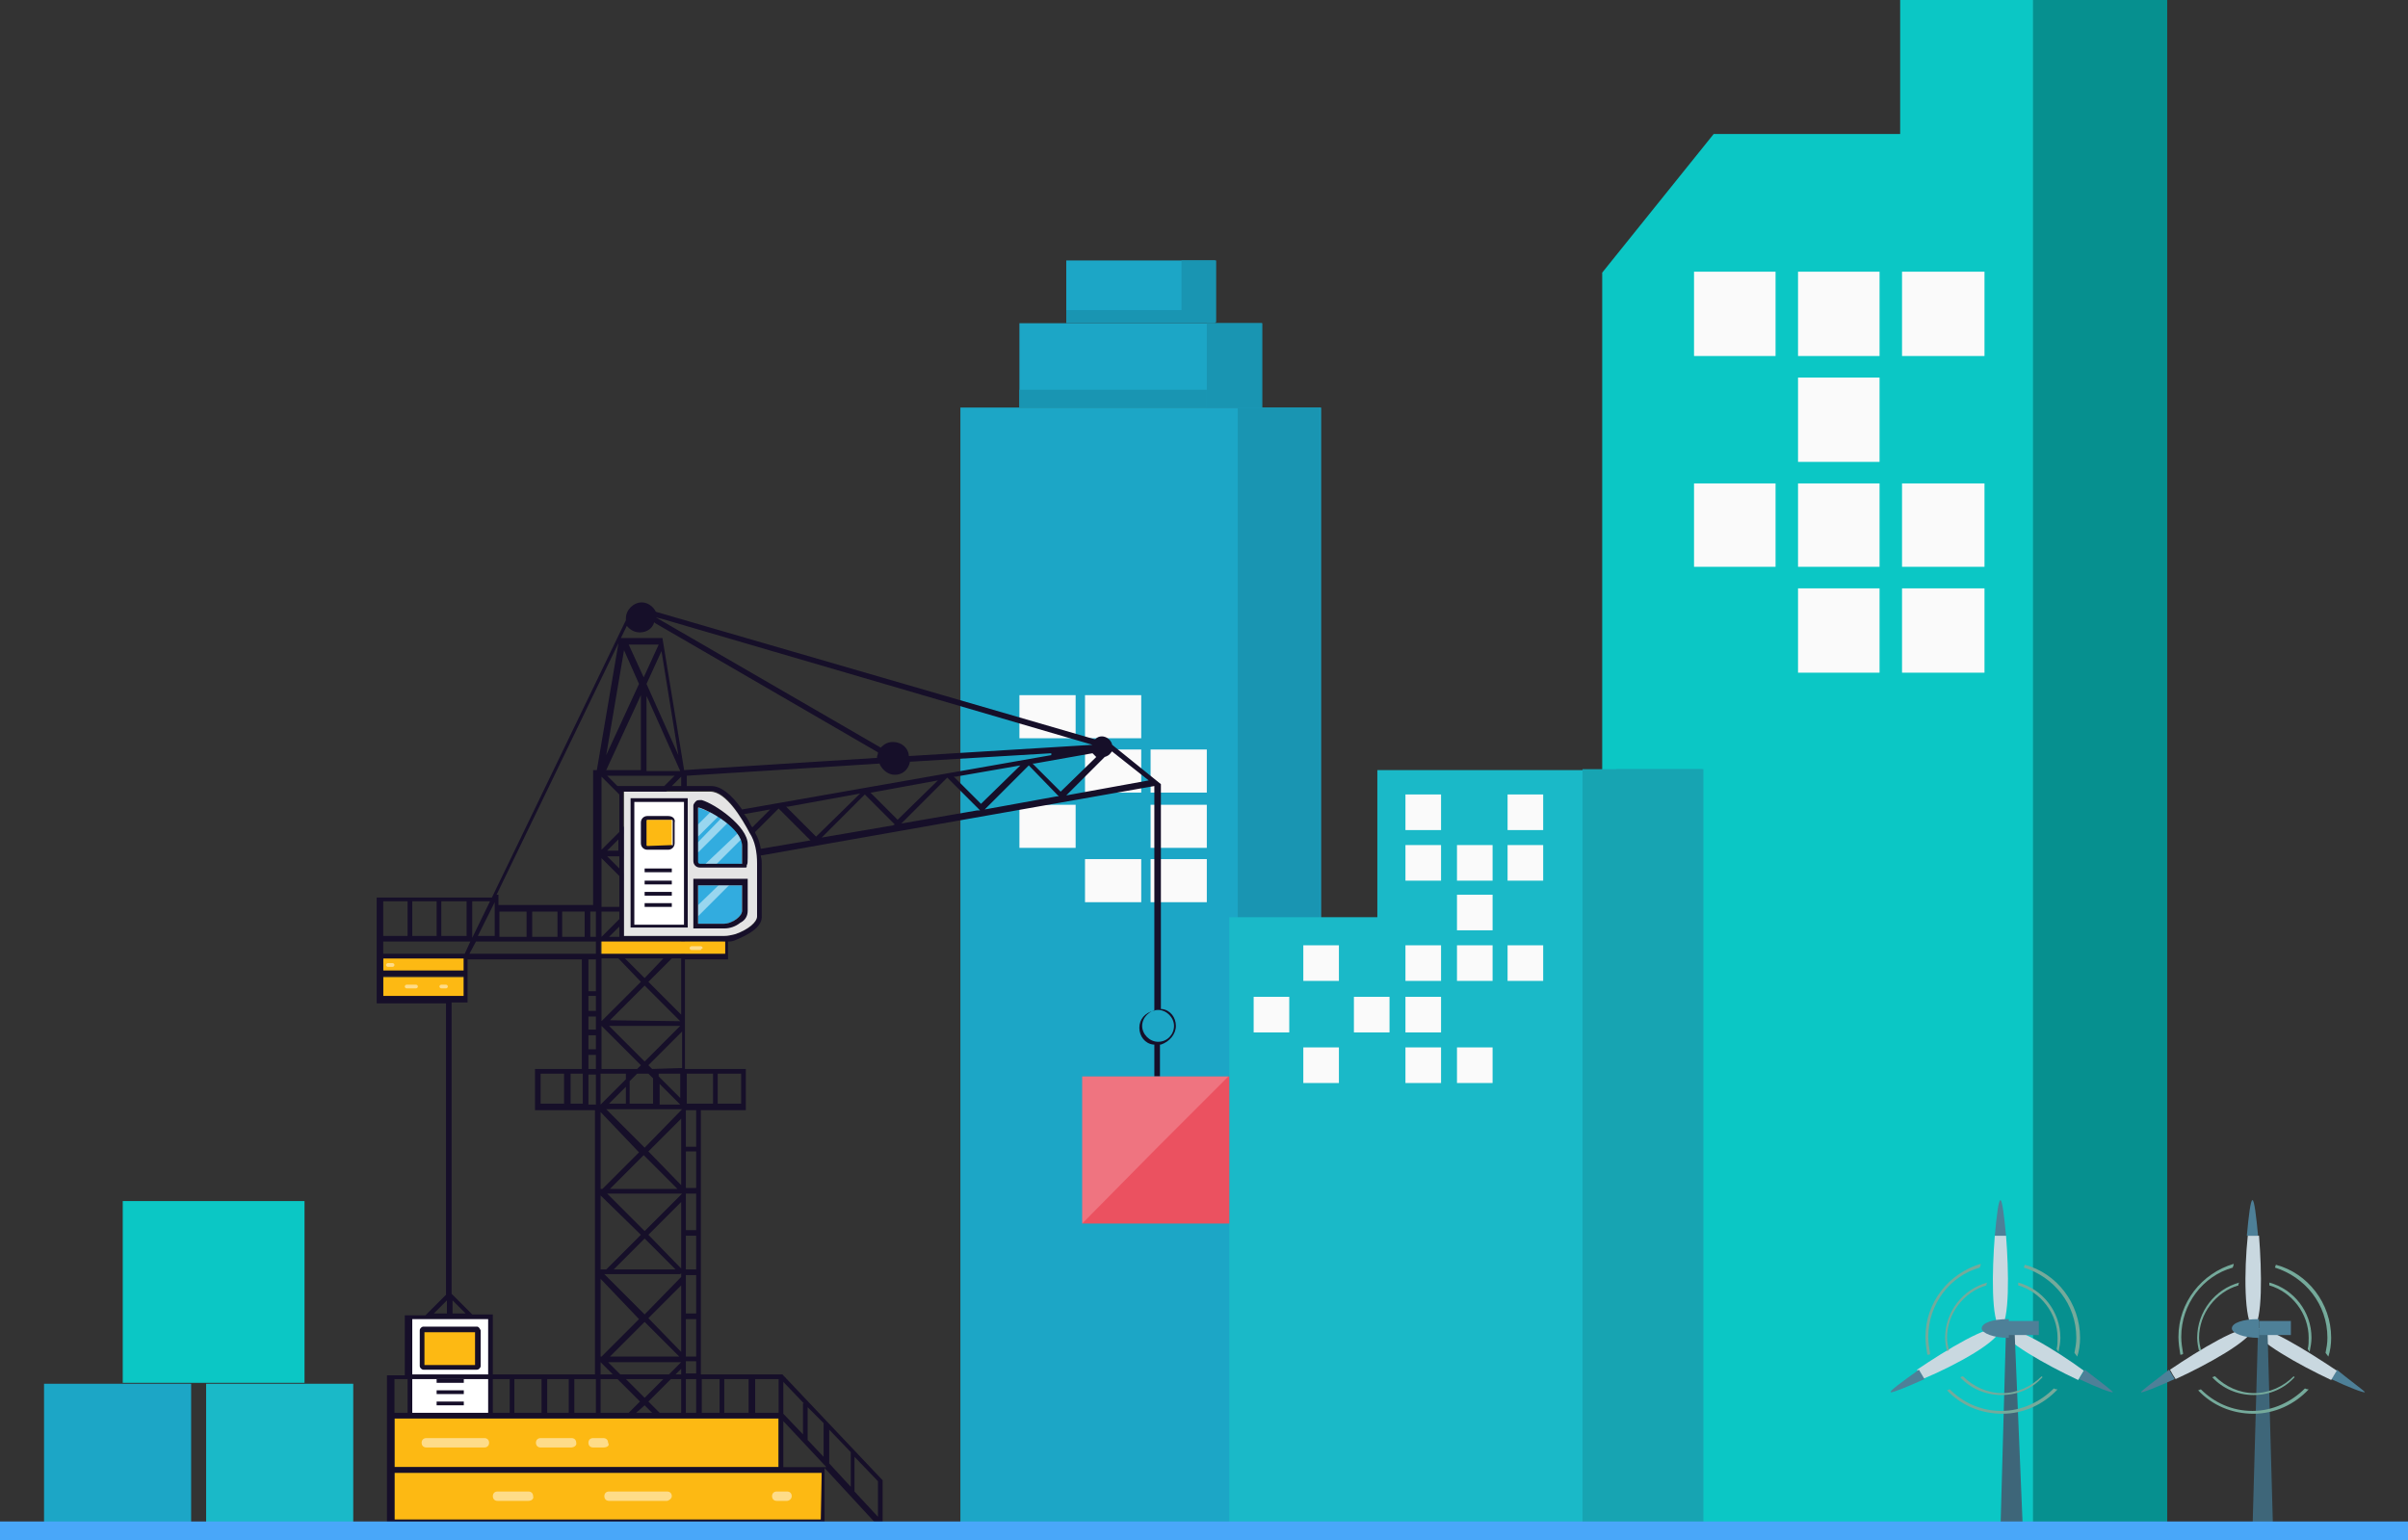 <svg version="1.1" id="Layer_1" xmlns="http://www.w3.org/2000/svg" xmlns:xlink="http://www.w3.org/1999/xlink" x="0px" y="0px"
	 viewBox="0 0 257 164.4" style="enable-background:new 0 0 257 164.4;" xml:space="preserve">
<rect x="0" y="0" width="257" height="164.4" fill="#333333" stroke="none"/>
<style type="text/css">
	.st0{fill:#0BC7C5;}
	.st1{fill:#FAFAFA;}
	.st2{fill:#06908F;}
	.st3{fill:#1CA6C6;}
	.st4{fill:#1995B2;}
	.st5{fill:#17A4B2;}
	.st6{fill:#1AB9C8;}
	.st7{opacity:0.5;fill:#FFFFFF;enable-background:new    ;}
	.st8{fill:#FDB913;}
	.st9{fill:#FFFFFF;}
	.st10{fill:#160F29;}
	.st11{fill:#E4E4E4;}
	.st12{fill:#32ACDF;}
	.st13{fill:#EB5160;}
	.st14{opacity:0.2;fill:#FFFFFF;enable-background:new    ;}
	.st15{fill:#C9D8E0;}
	.st16{fill:#4E8098;}
	.st17{fill:#3E6679;}
	.st18{fill:#75AA9B;}
	.st19{fill:#49A7F9;}
</style>
<g>
	<polygon class="st0" points="202.8,0 202.8,14.3 188.5,14.3 182.9,14.3 171,29.1 171,163.4 217,163.4 217,0 	"/>
	<polygon id="Fill-3_2_" class="st1" points="203,29 203,38 211.8,38 211.8,29 	"/>
	<polygon id="Fill-4_2_" class="st1" points="191.9,29 191.9,38 200.6,38 200.6,29 	"/>
	<polygon id="Fill-5_2_" class="st1" points="180.8,29 180.8,38 189.5,38 189.5,29 	"/>
	<polygon id="Fill-6_2_" class="st1" points="191.9,40.3 191.9,49.3 200.6,49.3 200.6,40.3 	"/>
	<polygon id="Fill-7_2_" class="st1" points="203,51.6 203,60.5 211.8,60.5 211.8,51.6 	"/>
	<polygon id="Fill-8_2_" class="st1" points="191.9,51.6 191.9,60.5 200.6,60.5 200.6,51.6 	"/>
	<polygon id="Fill-9_2_" class="st1" points="180.8,51.6 180.8,60.5 189.5,60.5 189.5,51.6 	"/>
	<polygon id="Fill-10_2_" class="st1" points="203,62.8 203,71.8 211.8,71.8 211.8,62.8 	"/>
	<polygon id="Fill-11_2_" class="st1" points="191.9,62.8 191.9,71.8 200.6,71.8 200.6,62.8 	"/>
	<rect x="217" class="st2" width="14.3" height="163.3"/>
	<rect x="102.5" y="43.5" class="st3" width="38.5" height="119.8"/>
	<rect x="132.1" y="43.5" class="st4" width="8.8" height="119.8"/>
	<rect x="108.8" y="34.5" class="st3" width="25.9" height="9"/>
	<rect x="128.8" y="34.5" class="st4" width="5.9" height="9"/>
	<rect x="113.8" y="27.8" class="st3" width="15.9" height="6.6"/>
	<rect x="108.8" y="41.6" class="st4" width="20" height="1.9"/>
	<rect x="113.8" y="33.1" class="st4" width="15.9" height="1.4"/>
	<rect x="126.1" y="27.8" class="st4" width="3.7" height="6.6"/>
	<rect x="115.8" y="74.2" class="st1" width="6" height="4.6"/>
	<rect x="108.8" y="74.2" class="st1" width="6" height="4.6"/>
	<rect x="122.8" y="80" class="st1" width="6" height="4.6"/>
	<rect x="115.8" y="80" class="st1" width="6" height="4.6"/>
	<rect x="122.8" y="85.9" class="st1" width="6" height="4.6"/>
	<rect x="108.8" y="85.9" class="st1" width="6" height="4.6"/>
	<rect x="122.8" y="91.7" class="st1" width="6" height="4.6"/>
	<rect x="115.8" y="91.7" class="st1" width="6" height="4.6"/>
	<rect x="172.5" y="82.1" class="st5" width="9.2" height="81.2"/>
	<rect x="22" y="147.7" class="st6" width="15.7" height="15.7"/>
	<rect x="4.7" y="147.7" class="st3" width="15.7" height="15.7"/>
	<rect x="13.1" y="128.2" class="st0" width="19.4" height="19.4"/>
	<path class="st7" d="M44.4,105.2h-1c-0.1,0-0.2-0.1-0.2-0.2l0,0c0-0.1,0.1-0.2,0.2-0.2h1c0.1,0,0.2,0.1,0.2,0.2l0,0
		C44.6,105.1,44.5,105.2,44.4,105.2z"/>
	<path class="st7" d="M41.9,103h-0.5c-0.1,0-0.2-0.1-0.2-0.2l0,0c0-0.1,0.1-0.2,0.2-0.2h0.5c0.1,0,0.2,0.1,0.2,0.2l0,0
		C42.1,102.9,42,103,41.9,103z"/>
	<polygon class="st6" points="147,82.2 147,97.9 131.2,97.9 131.2,163.4 181.6,163.4 181.6,82.2 	"/>
	<rect x="150" y="84.8" class="st1" width="3.8" height="3.8"/>
	<rect x="160.9" y="84.8" class="st1" width="3.8" height="3.8"/>
	<rect x="150" y="90.2" class="st1" width="3.8" height="3.8"/>
	<rect x="155.5" y="90.2" class="st1" width="3.8" height="3.8"/>
	<rect x="160.9" y="90.2" class="st1" width="3.8" height="3.8"/>
	<rect x="155.5" y="95.5" class="st1" width="3.8" height="3.8"/>
	<rect x="139.1" y="100.9" class="st1" width="3.8" height="3.8"/>
	<rect x="150" y="100.9" class="st1" width="3.8" height="3.8"/>
	<rect x="155.5" y="100.9" class="st1" width="3.8" height="3.8"/>
	<rect x="160.9" y="100.9" class="st1" width="3.8" height="3.8"/>
	<rect x="133.8" y="106.4" class="st1" width="3.8" height="3.8"/>
	<rect x="144.5" y="106.4" class="st1" width="3.8" height="3.8"/>
	<rect x="150" y="106.4" class="st1" width="3.8" height="3.8"/>
	<rect x="139.1" y="111.8" class="st1" width="3.8" height="3.8"/>
	<rect x="150" y="111.8" class="st1" width="3.8" height="3.8"/>
	<rect x="155.5" y="111.8" class="st1" width="3.8" height="3.8"/>
	<rect x="168.9" y="82.1" class="st5" width="12.9" height="81.2"/>
	<rect x="40.9" y="102.3" class="st8" width="8.6" height="1.3"/>
	<rect x="40.9" y="104.3" class="st8" width="8.6" height="2.1"/>
	<rect x="42.1" y="151.4" class="st8" width="41" height="5.2"/>
	<rect x="42.1" y="157.2" class="st8" width="45.6" height="5"/>
	<rect x="43.7" y="140.5" class="st9" width="8.7" height="10.7"/>
	<path class="st10" d="M125.5,109.5c0-0.9-0.6-1.7-1.5-1.8h-0.1v-24l-5.2-4.2l0,0c-0.1-0.5-0.6-0.9-1.1-0.9c-0.3,0-0.5,0.1-0.7,0.3
		l0,0h-0.1L70,65.3l0,0c-0.3-0.6-0.9-1-1.5-1c-0.9,0-1.7,0.8-1.7,1.7c0,0,0,0,0,0.1c0,0,0,0,0,0.1l0,0l0,0L52.5,95.8H40.2v11.3h7.4
		v31.1l-2.2,2.2h-2.2v6.4h-1.9v16H88v-6.1l0.2,0.2l6,6.5V158l-10.7-11.3h-8.7v-28.2h4.8v-4.4h-6.5v-11.7h4.6v-1.9h0.1
		c0.3,0,0.6-0.1,0.8-0.2c1.2-0.5,2.7-1.3,2.7-2.4v-5.6c0-0.3,0-0.6-0.1-0.9v-0.1h0.1l41.9-7.4v24h-0.1c-0.9,0.2-1.5,0.9-1.5,1.8
		s0.6,1.7,1.5,1.8h0.1v3.4h0.6v-3.4h0.1C124.8,111.2,125.5,110.4,125.5,109.5z M91.2,155.5l2.5,2.6v3.8l-2.5-2.7V155.5z M88.5,152.6
		l2.3,2.4v3.7l-2.3-2.5V152.6z M70.8,66.1l45.8,13.4l-19.6,1.2v-0.1c-0.1-0.8-0.8-1.4-1.7-1.4c-0.5,0-0.9,0.2-1.2,0.5l-0.1,0.1H94
		L70,65.9L70.8,66.1z M79.2,86.4L79.2,86.4c-1.2-1.7-2.3-2.5-3.3-2.5h-2.6v-1.1l20.6-1.3v0.1c0.3,0.6,0.9,1.1,1.6,1.1
		c0.8,0,1.4-0.5,1.6-1.3v-0.1h0.1l15-0.9v0.2L79.2,86.4z M82.2,86.4l-1.9,1.9l-0.1-0.1c-0.2-0.4-0.4-0.8-0.7-1.2l-0.1-0.1L82.2,86.4
		z M66.9,66.8L66.9,66.8c0.4,0.5,0.9,0.7,1.4,0.7c0.7,0,1.3-0.4,1.5-1v-0.1l0.1,0.1l23.8,13.8v0.1c0,0.1-0.1,0.3-0.1,0.4v0.1h-0.1
		L73,82.2v-0.1l-2.3-14h-4.6l-2.4,14.1h-0.4v14.4H53.2v-1.1H53L66.9,66.8z M65.9,83.9l-1.1-1.1H72l-1.1,1.1H65.9z M70.3,84.5
		l-3.8,3.8v-3.8H70.3z M70.3,114.9v-0.3h2.3v2.6L70.3,114.9z M72.6,117.9h-2.2v-2.2L72.6,117.9z M69.6,114.1l-0.4-0.4l0.1-0.1
		l3.5-3.5v3.9L69.6,114.1L69.6,114.1z M72.6,109.5l-3.8,3.8l-0.1-0.1l-3.7-3.7C64.9,109.5,72.6,109.5,72.6,109.5z M65.1,108.9
		l3.7-3.7l0.1,0.1l3.7,3.7L65.1,108.9L65.1,108.9z M69.2,114.6l0.5,0.5v2.7h-2.5v-2.4l0.8-0.8H69.2z M69.2,104.8l2.5-2.5h1v6
		L69.2,104.8z M68.8,104.4l-2.1-2.1h4.1L68.8,104.4z M68.4,104.8L68.4,104.8l-4.2,4.2v-6.7h1.8L68.4,104.8z M68.4,113.7l-0.4,0.4
		h-3.8v-4.6L68.4,113.7z M66.8,114.6v0.6l-2.7,2.7v-3.3H66.8z M66.8,116v1.8h-1.8L66.8,116z M72.3,126.9h-7.2l3.6-3.6l0.1,0.1
		L72.3,126.9z M69.2,122.9L69.2,122.9l3.5-3.5v7.1L69.2,122.9z M68.2,123l-3.9,3.9h-0.2v-8.2L68.2,123L68.2,123z M68.4,131.8
		L68.4,131.8l-3.7,3.7h-0.6v-7.9L68.4,131.8z M68.8,132.2L68.8,132.2l3.3,3.3h-6.6L68.8,132.2z M66.2,146.7l-1.3-1.3h7.8l-1.3,1.3
		H66.2z M70.8,147.2l-2,2l-2-2H70.8z M65.1,144.8l3.7-3.7l0.1,0.1l3.6,3.6L65.1,144.8L65.1,144.8z M68.2,140.8l-4,4h-0.1v-0.1v-8.2
		L68.2,140.8L68.2,140.8z M65.4,146.7h-1.3v-1.3L65.4,146.7z M65.9,147.2l2.4,2.4l-1.2,1.2h-3v-3.6L65.9,147.2L65.9,147.2z
		 M68.8,150l0.8,0.8h-1.7L68.8,150z M69.2,149.6l2.4-2.4h1.1v3.6h-2.3L69.2,149.6z M72.1,146.7l0.6-0.6v0.6H72.1z M69.2,140.7
		L69.2,140.7l3.5-3.5v7.1L69.2,140.7z M68.8,140.3L68.8,140.3l-4.3-4.3h8.1l0.1-0.1v0.4L68.8,140.3z M69.2,131.8L69.2,131.8l3.5-3.5
		v7.1L69.2,131.8z M68.8,131.4L68.8,131.4l-4-4h8L68.8,131.4z M68.8,122.5L68.8,122.5l-4.1-4.1h8.1L68.8,122.5z M72.7,101.8h-8.6
		v-1.3h8.6V101.8z M66.1,91.4v1.3l-1.3-1.3H66.1z M64.8,90.8l1.2-1.2v1.2H64.8z M66.1,93.5v3.3h-1.9v-5.2L66.1,93.5z M66.1,97.3v0.8
		l-1.9,1.9v-2.7C64.2,97.3,66.1,97.3,66.1,97.3z M66.1,98.9v1.1H65L66.1,98.9z M66.1,88.8l-1.9,1.9v-7.8l1.9,1.9V88.8z M69,73L69,73
		l1.6-3.5l1.8,11.1L69,73z M72.6,82.3h-0.2h-3.3H69v-8l0.2,0.4L72.6,82.3z M68.7,72.3l-1.6-3.5h3.2L68.7,72.3z M68.2,73L68.2,73
		l-3.5,7.6l1.9-11.2L68.2,73z M68.4,74.2v8h-3.7L68.4,74.2z M72.7,82.9v1h-1L72.7,82.9z M63.6,97.3v2.7H63v-2.7H63.6z M62.4,97.3
		v2.7H60v-2.7H62.4z M59.5,97.3v2.7h-2.7v-2.7H59.5z M56.2,97.3v2.7h-2.9v-2.7H56.2z M52.8,96.3v3.6H51L52.8,96.3z M50.4,96.2h1.9
		l-1.9,3.9V96.2z M50.8,100.5h12.8v1.3H50.1L50.8,100.5z M52.6,146.7v-6.4h-2.2l-2.2-2.2V107h1.7v-4.6h12.2v11.7h-5v4.4h6.4v28.2
		H52.6z M63.6,147.2v3.6h-2.3v-3.6H63.6z M60.7,147.2v3.6h-2.3v-3.6H60.7z M57.8,147.2v3.6h-2.9v-3.6H57.8z M54.4,147.2v3.6h-1.8
		v-3.6H54.4z M49.7,140.2h-1.4v-1.4L49.7,140.2z M62.2,114.6v3.2h-1.3v-3.2H62.2z M60.2,114.6v3.2h-2.5v-3.2H60.2z M62.8,117.9v-3.2
		h0.8v3.2H62.8z M62.8,114.1v-1.5h0.8v1.5H62.8z M62.8,112v-1.5h0.8v1.5H62.8z M62.8,109.9v-1.4h0.8v1.4H62.8z M62.8,107.9v-1.6h0.8
		v1.6H62.8z M62.8,105.8v-3.4h0.8v3.4H62.8z M47.1,96.2h2.7v3.7h-2.7V96.2z M44,96.2h2.6v3.7H44V96.2z M40.9,96.2h2.6v3.7h-2.6V96.2
		z M40.9,100.5h9.3l-0.6,1.3h-8.7V100.5z M40.9,102.3h8.6v1.3h-8.6C40.9,103.6,40.9,102.3,40.9,102.3z M40.9,106.3v-2.1h8.6v2.1
		H40.9z M47.7,138.8v1.4h-1.4L47.7,138.8z M44,140.8h8.1v5.9H44C44,146.7,44,140.8,44,140.8z M44,147.2h8.1v3.6H44
		C44,150.8,44,147.2,44,147.2z M42.1,147.2h1.4v3.6h-1.4V147.2z M42.1,151.4h41v5.2h-41V151.4z M74.3,122.9v3.9h-1.1v-3.9H74.3z
		 M73.2,122.4v-3.9h1.1v3.9H73.2z M74.3,127.4v3.9h-1.1v-3.9H74.3z M74.3,131.9v3.6h-1.1v-3.6H74.3z M74.3,136.1v4.1h-1.1v-4.1H74.3
		z M74.3,140.8v4h-1.1v-4H74.3z M74.3,145.3v1.3h-1.1v-1.3H74.3z M74.3,147.2v3.6h-1.1v-3.6H74.3z M87.6,162.2H42.1v-5h45.6
		L87.6,162.2L87.6,162.2z M86.2,150.2l1.7,1.7v3.6l-1.7-1.8V150.2z M83.6,147.5l2.2,2.3h-0.1v3.3l-2.1-2.2V147.5z M83.6,151.7
		l0.2,0.2l4.4,4.7h-4.6V151.7z M80.6,147.2h2.5v3.6h-2.5V147.2z M77.3,147.2h2.6v3.6h-2.6V147.2z M76.8,147.2v3.6h-1.9v-3.6H76.8z
		 M76.6,114.6h2.5v3.2h-2.5V114.6z M76.1,114.6v3.2h-2.8v-3.2H76.1z M77.2,101.8h-4.1v-1.3h4.1V101.8z M80.8,97.8
		c0,0.7-0.8,1.4-2.3,1.9c-0.4,0.1-0.8,0.2-1.2,0.2H66.6V94l4.7,4.7l0.5-0.3l-5.2-5.2v-1.8h6.3v-0.6h-6.3V89l4.6-4.6h4.6
		c1.7,0,3.3,2.8,4.1,4.3v0.1c0.6,1,0.9,2.2,0.9,3.3L80.8,97.8L80.8,97.8z M81.2,90.6L81.2,90.6c-0.1-0.6-0.3-1.2-0.6-1.7v-0.1l0,0
		l2.5-2.5l0.1,0.1l3.3,3.3L81.2,90.6z M87.1,89.3l-3.2-3.2h0.2l7.7-1.4L87.1,89.3L87.1,89.3z M95.3,88.1l-7.6,1.3l4.6-4.6l0.1,0.1
		l3.1,3.1L95.3,88.1z M95.8,87.5l-2.9-2.9H93l7.1-1.3L95.8,87.5L95.8,87.5z M104.3,86.5l-8.1,1.4l4.9-4.9l0.1,0.1l3.4,3.4H104.3z
		 M104.7,85.8l-2.9-2.9h0.2l6.9-1.2L104.7,85.8L104.7,85.8z M112.8,85l-7.7,1.4l4.7-4.7l0.1,0.1L113,85H112.8z M113.2,84.5l-3-3h0.2
		l6.2-1.1l0,0c0.1,0.1,0.2,0.2,0.3,0.3l0.1,0.1l-0.1,0.1L113.2,84.5L113.2,84.5z M113.8,84.9l4.1-4.1l0,0c0.3-0.1,0.5-0.2,0.7-0.5
		l0.1-0.1l0.1,0.1l3.8,3L113.8,84.9z M123.6,111.2c-0.9,0-1.7-0.8-1.7-1.7s0.8-1.7,1.7-1.7s1.7,0.8,1.7,1.7S124.6,111.2,123.6,111.2
		z"/>
	<path class="st11" d="M80.8,92.2v5.6c0,0.6-0.9,1.4-2.3,1.9c-0.4,0.1-0.8,0.2-1.2,0.2H66.6V84.5h9.2c1.7,0,3.4,2.9,4.2,4.4
		C80.6,89.8,80.8,91,80.8,92.2z"/>
	<path class="st9" d="M73.1,98.9h-5.6l0,0V85.4l0,0h5.6l0,0V98.9L73.1,98.9z"/>
	<rect x="68.8" y="92.7" class="st10" width="2.9" height="0.4"/>
	<rect x="68.8" y="94" class="st10" width="2.9" height="0.4"/>
	<rect x="68.8" y="95.2" class="st10" width="2.9" height="0.4"/>
	<rect x="46.6" y="147.2" class="st10" width="2.9" height="0.4"/>
	<rect x="46.6" y="148.4" class="st10" width="2.9" height="0.4"/>
	<rect x="46.6" y="149.6" class="st10" width="2.9" height="0.4"/>
	<rect x="68.8" y="96.4" class="st10" width="2.9" height="0.4"/>
	<path class="st10" d="M72.6,85.2h-5.3v0.2l0,0v13.4l0,0V99h6.1v-0.2v-0.2v-13v-0.2v-0.2C73.3,85.2,72.6,85.2,72.6,85.2z M73,98.7
		h-5.3V85.6H73V98.7z"/>
	<rect x="68.8" y="87.5" class="st8" width="2.9" height="2.9"/>
	<path class="st10" d="M71.3,87.1h-2.2c-0.4,0-0.7,0.3-0.7,0.7V90c0,0.4,0.3,0.7,0.7,0.7h2.2c0.4,0,0.7-0.3,0.7-0.7v-2.2
		C72.1,87.4,71.8,87.1,71.3,87.1z M71.8,90.2C71.8,90.3,71.7,90.3,71.8,90.2l-2.7,0.1c-0.1,0-0.1-0.1-0.1-0.1v-2.6
		c0-0.1,0.1-0.1,0.1-0.1h2.6c0.1,0,0.1,0.1,0.1,0.1V90.2z"/>
	<path class="st12" d="M79.2,92.2l-4.5,0.1c0,0-0.3-0.2-0.3-0.3l0.1-5.8c1,0.3,4.7,1.8,4.7,4C79.2,91.2,79.2,91.8,79.2,92.2z"/>
	<path class="st12" d="M79.2,94.4v2.8c0,0.4-0.3,0.7-0.6,0.9c-0.4,0.3-0.8,0.5-1.4,0.5h-2.7v-4.1h4.7V94.4z"/>
	<rect x="45" y="141.9" class="st8" width="6" height="4.1"/>
	<path class="st10" d="M50.9,141.6h-5.7c-0.2,0-0.4,0.2-0.4,0.4v3.8c0,0.2,0.2,0.4,0.4,0.4h5.7c0.2,0,0.4-0.2,0.4-0.4V142
		C51.2,141.8,51.1,141.6,50.9,141.6z M50.7,142.2v3.5h-5.4v-3.5H50.7z"/>
	<polygon class="st7" points="74.5,91 74.2,90.2 77.3,87 78,87.5 	"/>
	<polygon class="st7" points="74.5,89.3 74.2,88.3 76.3,86.2 77,86.8 	"/>
	<polygon class="st7" points="76.3,92.4 75.3,92.2 79,88.7 79.5,89.2 	"/>
	<polygon class="st7" points="74.5,97.8 74.2,96.9 77.2,94 78,94.3 	"/>
	<path class="st7" d="M51.7,154.5h-6.2c-0.3,0-0.5-0.2-0.5-0.5l0,0c0-0.3,0.2-0.5,0.5-0.5h6.2c0.3,0,0.5,0.2,0.5,0.5l0,0
		C52.2,154.3,52,154.5,51.7,154.5z"/>
	<path class="st7" d="M61,154.5h-3.3c-0.3,0-0.5-0.2-0.5-0.5l0,0c0-0.3,0.2-0.5,0.5-0.5H61c0.3,0,0.5,0.2,0.5,0.5l0,0
		C61.6,154.3,61.2,154.5,61,154.5z"/>
	<path class="st7" d="M64.4,154.5h-1.1c-0.3,0-0.5-0.2-0.5-0.5l0,0c0-0.3,0.2-0.5,0.5-0.5h1.1c0.3,0,0.5,0.2,0.5,0.5l0,0
		C65.1,154.3,64.8,154.5,64.4,154.5z"/>
	<path class="st7" d="M71.2,160.2h-6.2c-0.3,0-0.5-0.2-0.5-0.5l0,0c0-0.3,0.2-0.5,0.5-0.5h6.2c0.3,0,0.5,0.2,0.5,0.5l0,0
		C71.7,160,71.3,160.2,71.2,160.2z"/>
	<path class="st7" d="M56.4,160.2h-3.3c-0.3,0-0.5-0.2-0.5-0.5l0,0c0-0.3,0.2-0.5,0.5-0.5h3.3c0.3,0,0.5,0.2,0.5,0.5l0,0
		C57,160,56.7,160.2,56.4,160.2z"/>
	<path class="st7" d="M84,160.2h-1.1c-0.3,0-0.5-0.2-0.5-0.5l0,0c0-0.3,0.2-0.5,0.5-0.5H84c0.3,0,0.5,0.2,0.5,0.5l0,0
		C84.5,160,84.2,160.2,84,160.2z"/>
	<path class="st7" d="M44.4,105.5h-1c-0.1,0-0.2-0.1-0.2-0.2l0,0c0-0.1,0.1-0.2,0.2-0.2h1c0.1,0,0.2,0.1,0.2,0.2l0,0
		C44.6,105.4,44.5,105.5,44.4,105.5z"/>
	<path class="st7" d="M47.6,105.5h-0.5c-0.1,0-0.2-0.1-0.2-0.2l0,0c0-0.1,0.1-0.2,0.2-0.2h0.5c0.1,0,0.2,0.1,0.2,0.2l0,0
		C47.8,105.4,47.7,105.5,47.6,105.5z"/>
	<path class="st7" d="M41.9,103.2h-0.5c-0.1,0-0.2-0.1-0.2-0.2l0,0c0-0.1,0.1-0.2,0.2-0.2h0.5c0.1,0,0.2,0.1,0.2,0.2l0,0
		C42.1,103.1,42,103.2,41.9,103.2z"/>
	<rect x="115.5" y="114.9" class="st13" width="15.7" height="15.7"/>
	<polygon class="st14" points="115.5,114.9 131.1,114.9 123.3,122.7 115.5,130.6 	"/>
	<path class="st10" d="M79.8,91.5c0-0.4,0-0.8,0-1.4c0-1.9-3.5-4.3-4.9-4.7c-0.1,0-0.1,0-0.2,0s-0.3,0-0.4,0.1
		C74.2,85.6,74,85.8,74,86v5.9c0,0.4,0.3,0.7,0.7,0.7h4.8c0.2,0,0.2,0,0.2-0.3C79.8,92.3,79.8,91.9,79.8,91.5z M79.2,92.2L79.2,92.2
		h-4.5c-0.1,0-0.2-0.1-0.2-0.2v-5.7v-0.1h0.1c1.1,0.3,4.6,2.2,4.6,4.1c0,0.7,0,1.1,0,1.4C79.2,91.8,79.2,92,79.2,92.2L79.2,92.2z"/>
	<path class="st10" d="M74.6,85.3L74.6,85.3L74.6,85.3z"/>
	<path class="st10" d="M79.8,97.2v-3.4H74v5.3h3.3c0.6,0,1.2-0.2,1.7-0.6C79.6,98.2,79.8,97.7,79.8,97.2z M79.2,97.2
		c0,0.3-0.2,0.6-0.6,0.9s-0.9,0.5-1.4,0.5h-2.7v-4.1h4.7V97.2z"/>
	<rect x="64.2" y="100.5" class="st8" width="13.2" height="1.3"/>
	<path class="st7" d="M74.8,101.4h-1c-0.1,0-0.2-0.1-0.2-0.2l0,0c0-0.1,0.1-0.2,0.2-0.2h1c0.1,0,0.2,0.1,0.2,0.2l0,0
		C74.8,101.3,74.8,101.4,74.8,101.4z"/>
	<g>
		
			<animateTransform  accumulate="none" additive="replace" attributeName="transform" attributeType="xml" calcMode="linear" dur="1s" fill="remove" from="0 213.55 141.8" repeatCount="indefinite" restart="always" to="-360 213.55 141.8 " type="rotate">
			</animateTransform>
		<path class="st15" d="M213.5,141.8c1-0.8,0.9-6.1,0.6-9.9c-0.2,0-0.4,0-0.6,0s-0.4,0-0.6,0C212.6,135.7,212.5,141,213.5,141.8z"/>
		<path class="st15" d="M213.5,141.8c-1.2-0.5-5.8,2.3-8.9,4.4c0.2,0.4,0.4,0.7,0.6,1C208.8,145.7,213.5,143.1,213.5,141.8z"/>
		<path class="st16" d="M214.1,131.9c-0.2-2.1-0.4-3.8-0.6-3.8c-0.2,0-0.4,1.6-0.6,3.8c0.2,0,0.4,0,0.6,0S214,131.9,214.1,131.9z"/>
		<path class="st16" d="M201.8,148.6c0.1,0.1,1.6-0.5,3.6-1.4c-0.2-0.3-0.4-0.7-0.6-1C203,147.5,201.6,148.5,201.8,148.6z"/>
		<path class="st16" d="M222.5,146.2c-0.2,0.4-0.4,0.7-0.6,1c1.9,0.9,3.5,1.5,3.6,1.4C225.5,148.5,224.2,147.5,222.5,146.2z"/>
		<path class="st15" d="M213.5,141.8c0.2,1.3,4.9,3.9,8.3,5.5c0.2-0.3,0.4-0.7,0.6-1C219.4,144.1,214.8,141.3,213.5,141.8z"/>
	</g>
	<polygon class="st17" points="215.9,163.4 213.5,163.4 214.1,141.8 215,141.8 	"/>
	<rect x="214.2" y="141" class="st16" width="3.4" height="1.5"/>
	<path class="st16" d="M214.4,140.8h-0.1c-1.6,0-2.8,0.4-2.8,1c0,0.5,1.3,1,2.8,1h0.1V140.8z"/>
	<g>
		
			<animateTransform  accumulate="none" additive="replace" attributeName="transform" attributeType="xml" calcMode="linear" dur="1s" fill="remove" from="0 213.6 142.8" repeatCount="indefinite" restart="always" to="-360 213.6 142.8" type="rotate">
			</animateTransform>
		<path class="st18" d="M215.4,137.2c2.4,0.7,4.2,3,4.2,5.6c0,0.4,0,0.8-0.1,1.2l0.2,0.3c0.1-0.5,0.2-1,0.2-1.5
			c0-2.8-1.9-5.2-4.5-5.9L215.4,137.2z"/>
		<path class="st18" d="M208,144.1c-0.1-0.4-0.2-0.9-0.2-1.3c0-2.6,1.8-4.9,4.2-5.6c0-0.1,0-0.2,0.1-0.3c-2.6,0.7-4.5,3.1-4.5,5.9
			c0,0.5,0.1,1,0.2,1.4C207.8,144.2,207.9,144.2,208,144.1z"/>
		<path class="st18" d="M217.9,146.9c-1.1,1.1-2.6,1.8-4.2,1.8s-3.1-0.7-4.2-1.8c-0.1,0-0.2,0.1-0.3,0.1c1.1,1.2,2.7,1.9,4.4,1.9
			c1.8,0,3.3-0.7,4.4-1.9C218,147,218,147,217.9,146.9z"/>
		<path class="st18" d="M216,135.3c3.2,1,5.6,3.9,5.6,7.5c0,0.6-0.1,1.1-0.2,1.6l0.3,0.4c0.2-0.6,0.3-1.3,0.3-2
			c0-3.7-2.5-6.9-5.9-7.8L216,135.3z"/>
		<path class="st18" d="M206,144.5c-0.1-0.6-0.2-1.2-0.2-1.8c0-3.5,2.3-6.5,5.5-7.4c0-0.1,0.1-0.2,0.1-0.4c-3.4,1-5.9,4.1-5.9,7.8
			c0,0.6,0.1,1.3,0.2,1.9C205.9,144.6,206,144.6,206,144.5z"/>
		<path class="st18" d="M219.2,148.2c-1.4,1.4-3.4,2.4-5.6,2.4c-2.2,0-4.1-0.9-5.5-2.3c-0.1,0-0.2,0.1-0.3,0.1
			c1.5,1.6,3.6,2.5,5.9,2.5s4.4-1,5.9-2.6C219.5,148.3,219.4,148.3,219.2,148.2z"/>
	</g>
	<g>
		
			<animateTransform  accumulate="none" additive="replace" attributeName="transform" attributeType="xml" calcMode="linear" dur="1s" fill="remove" from="0 240.478 141.683" repeatCount="indefinite" restart="always" to="-360 240.478 141.683" type="rotate">
			</animateTransform>
		<path class="st15" d="M240.5,141.8c1-0.8,0.9-6.1,0.6-9.9c-0.2,0-0.4,0-0.6,0s-0.4,0-0.6,0C239.5,135.7,239.5,141,240.5,141.8z"/>
		<path class="st15" d="M240.5,141.8c-1.2-0.5-5.8,2.3-8.9,4.4c0.2,0.4,0.4,0.7,0.6,1C235.5,145.7,240.2,143.1,240.5,141.8z"/>
		<path class="st16" d="M241,131.9c-0.2-2.1-0.4-3.8-0.6-3.8c-0.2,0-0.4,1.6-0.6,3.8c0.2,0,0.4,0,0.6,0S240.9,131.9,241,131.9z"/>
		<path class="st16" d="M228.5,148.6c0.1,0.1,1.6-0.5,3.6-1.4c-0.2-0.3-0.4-0.7-0.6-1C229.8,147.5,228.5,148.5,228.5,148.6z"/>
		<path class="st16" d="M249.4,146.2c-0.2,0.4-0.4,0.7-0.6,1c1.9,0.9,3.5,1.5,3.6,1.4C252.4,148.5,251,147.5,249.4,146.2z"/>
		<path class="st15" d="M240.5,141.8c0.2,1.3,4.9,3.9,8.3,5.5c0.2-0.3,0.4-0.7,0.6-1C246.1,144.1,241.6,141.3,240.5,141.8z"/>
	</g>
	<polygon class="st17" points="242.6,163.4 240.4,163.4 241,141.8 242,141.8 	"/>
	<rect x="241.1" y="141" class="st16" width="3.4" height="1.5"/>
	<path class="st16" d="M241.1,140.8H241c-1.6,0-2.8,0.4-2.8,1c0,0.5,1.3,1,2.8,1h0.1V140.8z"/>
	<g>
		
			<animateTransform  accumulate="none" additive="replace" attributeName="transform" attributeType="xml" calcMode="linear" dur="1s" fill="remove" from="0 240.608 142.8" repeatCount="indefinite" restart="always" to="-360 240.608 142.8" type="rotate">
			</animateTransform>
		<path class="st18" d="M242.2,137.2c2.4,0.7,4.2,3,4.2,5.6c0,0.4,0,0.8-0.1,1.2l0.2,0.3c0.1-0.5,0.2-1,0.2-1.5
			c0-2.8-1.9-5.2-4.5-5.9V137.2z"/>
		<path class="st18" d="M234.9,144.1c-0.1-0.4-0.2-0.9-0.2-1.3c0-2.6,1.8-4.9,4.2-5.6c0-0.1,0-0.2,0.1-0.3c-2.6,0.7-4.5,3.1-4.5,5.9
			c0,0.5,0.1,1,0.2,1.4C234.6,144.2,234.8,144.2,234.9,144.1z"/>
		<path class="st18" d="M244.8,146.9c-1.1,1.1-2.6,1.8-4.2,1.8c-1.6,0-3.1-0.7-4.2-1.8c-0.1,0-0.2,0.1-0.3,0.1
			c1.1,1.2,2.7,1.9,4.4,1.9c1.8,0,3.3-0.7,4.4-1.9C244.9,147,244.9,147,244.8,146.9z"/>
		<path class="st18" d="M242.8,135.3c3.2,1,5.6,3.9,5.6,7.5c0,0.6-0.1,1.1-0.2,1.6l0.3,0.4c0.2-0.6,0.3-1.3,0.3-2
			c0-3.7-2.5-6.9-5.9-7.8L242.8,135.3z"/>
		<path class="st18" d="M233,144.5c-0.1-0.6-0.2-1.2-0.2-1.8c0-3.5,2.3-6.5,5.5-7.4c0-0.1,0.1-0.2,0.1-0.4c-3.4,1-5.9,4.1-5.9,7.8
			c0,0.6,0.1,1.3,0.2,1.9C232.8,144.6,232.9,144.6,233,144.5z"/>
		<path class="st18" d="M246,148.2c-1.4,1.4-3.4,2.4-5.6,2.4c-2.2,0-4.1-0.9-5.5-2.3c-0.1,0-0.2,0.1-0.3,0.1
			c1.5,1.6,3.6,2.5,5.9,2.5s4.4-1,5.9-2.6C246.4,148.3,246.2,148.3,246,148.2z"/>
	</g>
</g>
<rect y="162.4" class="st19" width="257" height="2"/>
</svg>
